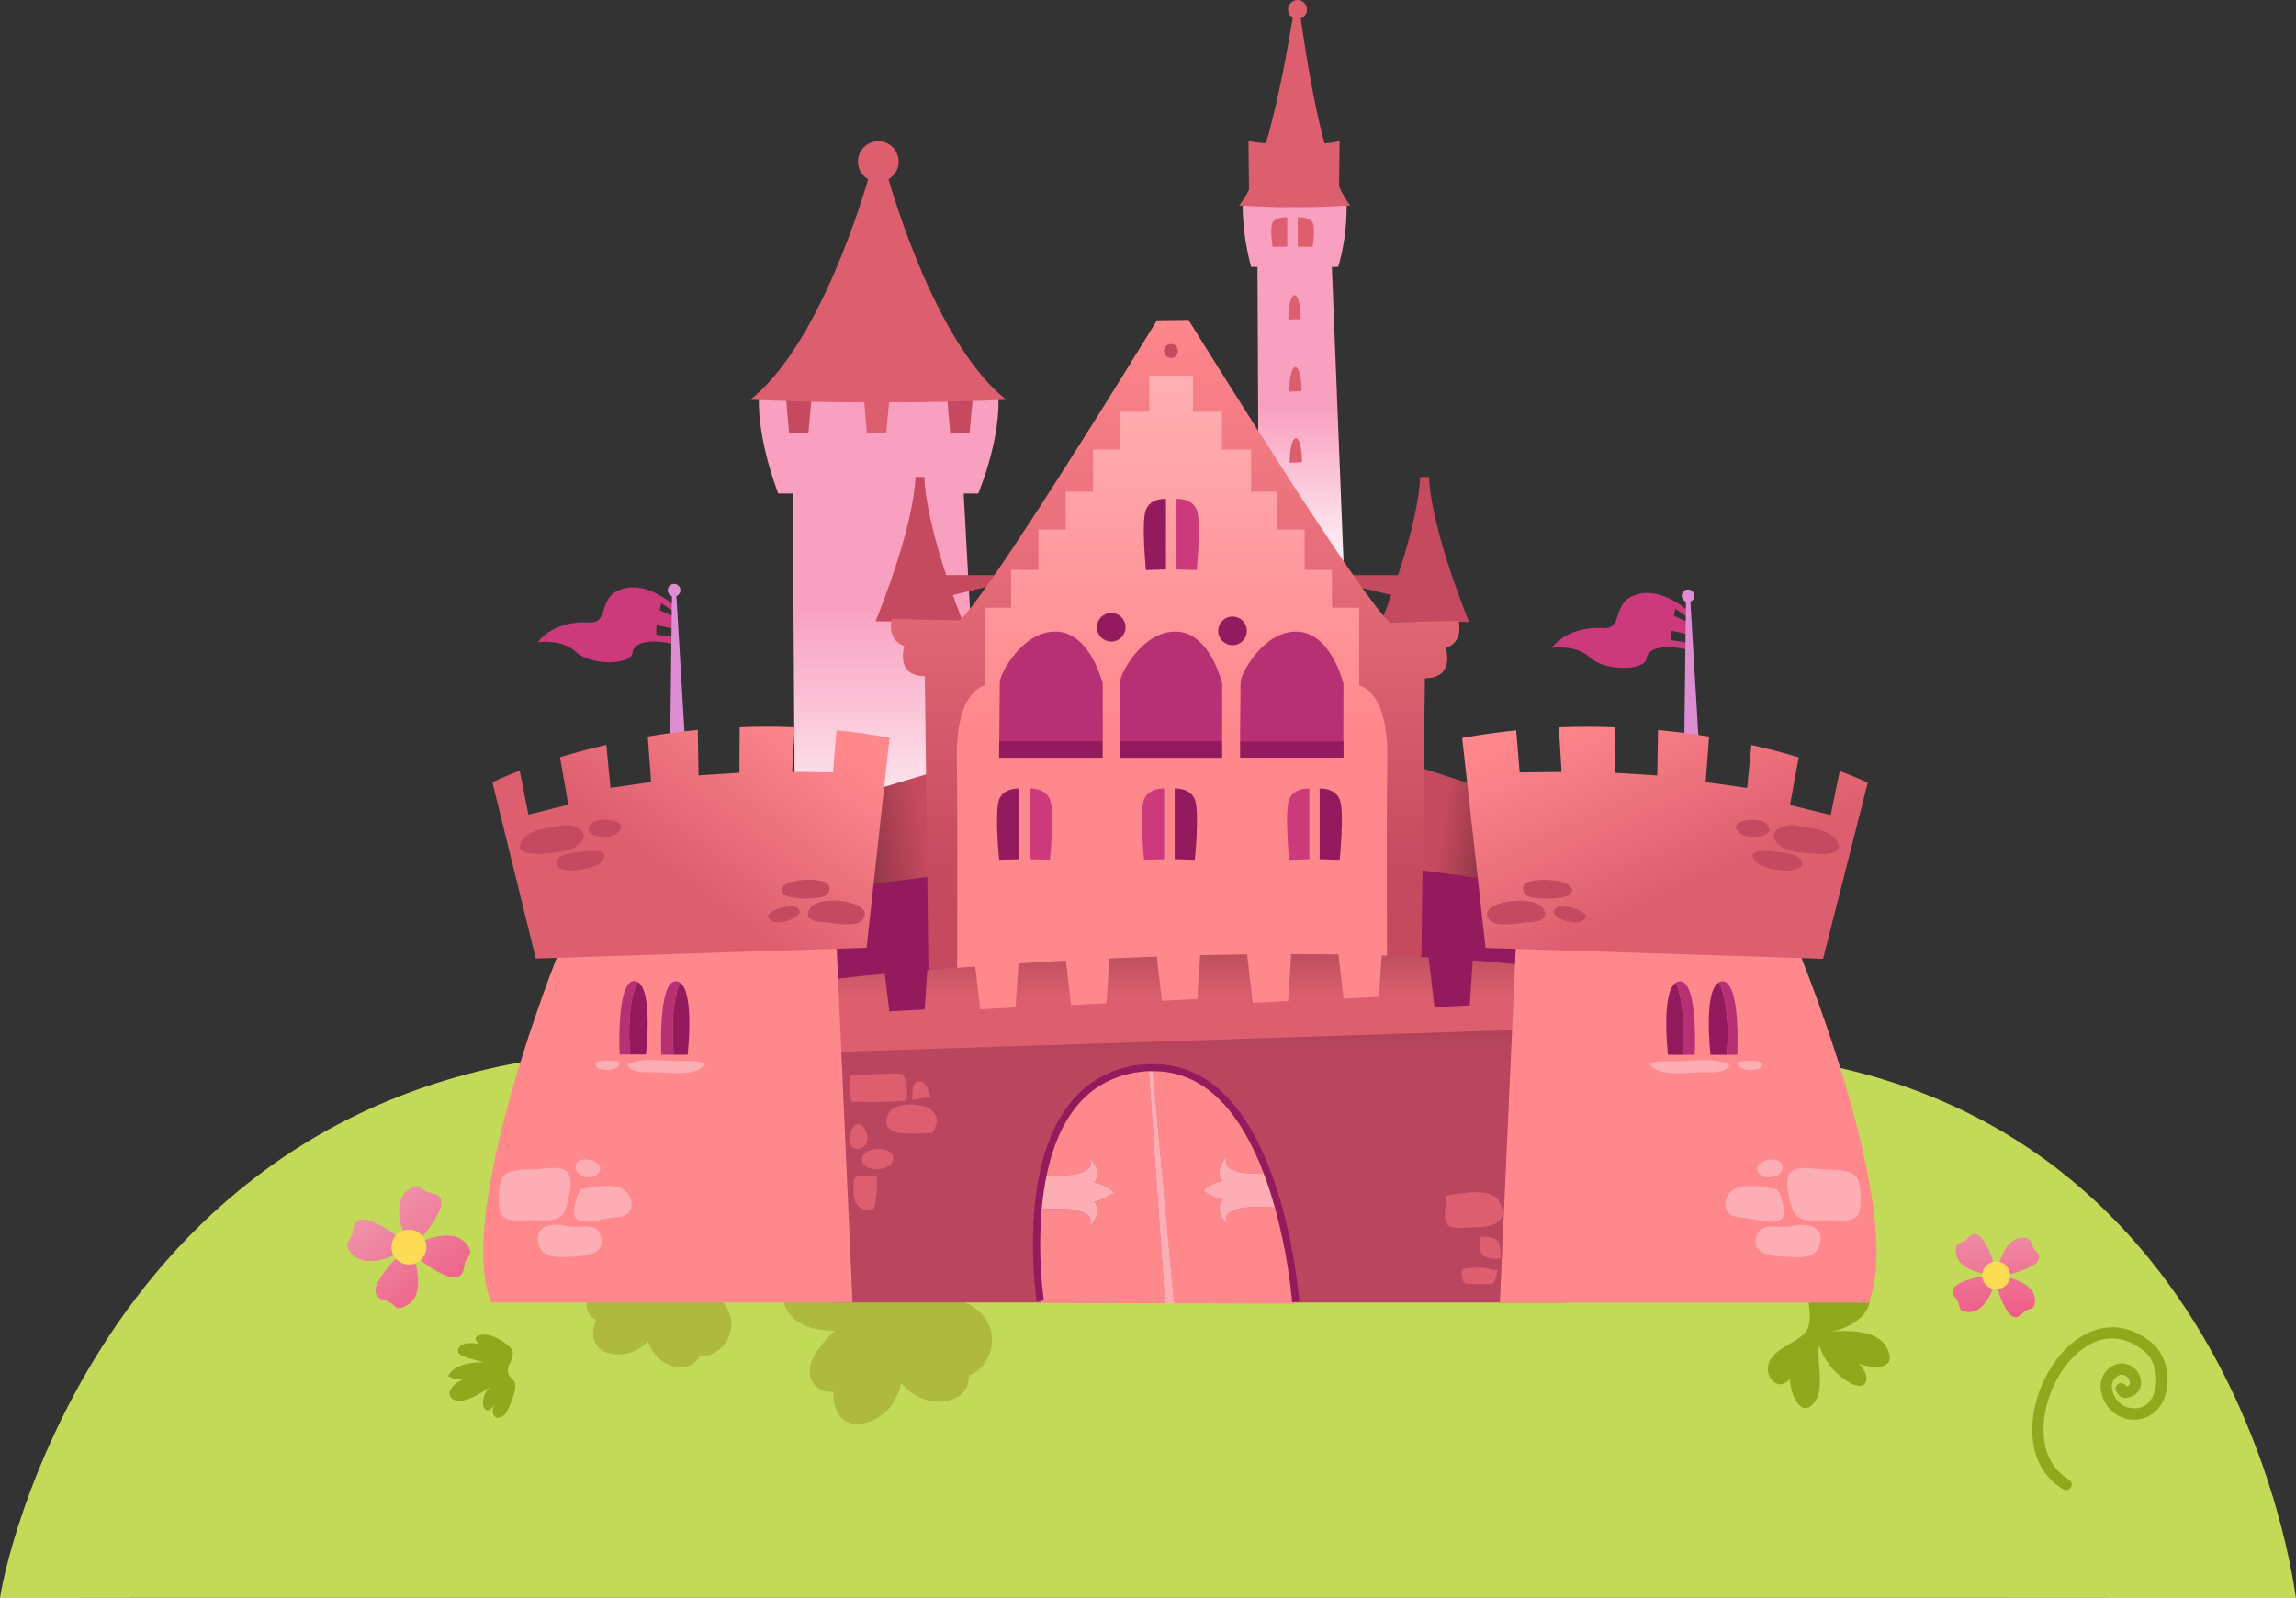 <svg xmlns="http://www.w3.org/2000/svg" xmlns:xlink="http://www.w3.org/1999/xlink" viewBox="0 0 505.03 351.6"><rect x="0" y="0" width="505.03" height="351.6" fill="#333333" stroke="none"/><defs><style>.cls-1{fill:#c2da57;}.cls-2{fill:#8eaa1c;}.cls-3{fill:url(#linear-gradient);}.cls-4{fill:url(#linear-gradient-2);}.cls-5{fill:url(#linear-gradient-3);}.cls-6{fill:url(#linear-gradient-4);}.cls-7{fill:#aeba3f;}.cls-8{fill:url(#linear-gradient-5);}.cls-9{fill:#f9a0c0;}.cls-10{fill:#c64a5f;}.cls-11{fill:#dd5f6f;}.cls-12{fill:url(#linear-gradient-6);}.cls-13{fill:#931b5d;}.cls-14{fill:url(#linear-gradient-7);}.cls-15{fill:url(#linear-gradient-8);}.cls-16{fill:url(#linear-gradient-9);}.cls-17{fill:url(#linear-gradient-10);}.cls-18{fill:#cc3a7c;}.cls-19{fill:#b73074;}.cls-20{fill:url(#linear-gradient-11);}.cls-21{fill:url(#linear-gradient-12);}.cls-22{fill:#dd8ed2;}.cls-23{fill:#ff888d;}.cls-24{fill:url(#linear-gradient-13);}.cls-25{fill:#fcaeb4;}.cls-26{fill:url(#linear-gradient-14);}</style><linearGradient id="linear-gradient" x1="74.85" y1="254.43" x2="104.64" y2="293.86" gradientTransform="translate(0.02 -0.03) rotate(0.01)" gradientUnits="userSpaceOnUse"><stop offset="0" stop-color="#efadbb"/><stop offset="1" stop-color="#ef4c7c"/></linearGradient><linearGradient id="linear-gradient-2" x1="91.5" y1="277.39" x2="103.25" y2="300.88" gradientTransform="matrix(0.66, 0.75, -0.75, 0.66, 237.44, 26.12)" gradientUnits="userSpaceOnUse"><stop offset="0" stop-color="#fcdc54"/><stop offset="0.91" stop-color="#ffaf18"/></linearGradient><linearGradient id="linear-gradient-3" x1="474.47" y1="725.18" x2="498.22" y2="756.62" gradientTransform="matrix(0.81, 0.58, -0.58, 0.81, 474.4, -605.26)" xlink:href="#linear-gradient"/><linearGradient id="linear-gradient-4" x1="487.74" y1="743.48" x2="497.11" y2="762.21" gradientTransform="translate(677.38 -573.33) rotate(48.88)" xlink:href="#linear-gradient-2"/><linearGradient id="linear-gradient-5" x1="196.53" y1="106.14" x2="196.53" y2="190.45" gradientTransform="translate(0.02 -0.03) rotate(0.01)" gradientUnits="userSpaceOnUse"><stop offset="0.33" stop-color="#f9a0c0"/><stop offset="1" stop-color="#fff"/></linearGradient><linearGradient id="linear-gradient-6" x1="286.23" y1="70.49" x2="286.23" y2="128.46" xlink:href="#linear-gradient-5"/><linearGradient id="linear-gradient-7" x1="202.92" y1="181.65" x2="185.92" y2="184.57" gradientTransform="translate(0.02 -0.03) rotate(0.01)" gradientUnits="userSpaceOnUse"><stop offset="0" stop-color="#c64a5f"/><stop offset="0.99" stop-color="#82313e"/></linearGradient><linearGradient id="linear-gradient-8" x1="317.34" y1="180.58" x2="330.09" y2="182.44" xlink:href="#linear-gradient-7"/><linearGradient id="linear-gradient-9" x1="258.49" y1="68.7" x2="258.49" y2="192.21" gradientTransform="translate(0.02 -0.03) rotate(0.01)" gradientUnits="userSpaceOnUse"><stop offset="0" stop-color="#ff888d"/><stop offset="1" stop-color="#c64a5f"/></linearGradient><linearGradient id="linear-gradient-10" x1="257.86" y1="75.47" x2="257.86" y2="159.55" gradientTransform="translate(0.02 -0.03) rotate(0.01)" gradientUnits="userSpaceOnUse"><stop offset="0" stop-color="#ffb3b6"/><stop offset="1" stop-color="#ff888d"/></linearGradient><linearGradient id="linear-gradient-11" x1="259.82" y1="219.65" x2="259.82" y2="190.84" gradientTransform="translate(0.02 -0.03) rotate(0.01)" gradientUnits="userSpaceOnUse"><stop offset="0" stop-color="#dd5f6f"/><stop offset="0.99" stop-color="#82313e"/></linearGradient><linearGradient id="linear-gradient-12" x1="263.45" y1="231.83" x2="263.45" y2="200.72" gradientTransform="translate(0.02 -0.03) rotate(0.01)" gradientUnits="userSpaceOnUse"><stop offset="0" stop-color="#ba455f"/><stop offset="0.99" stop-color="#82313e"/></linearGradient><linearGradient id="linear-gradient-13" x1="174.2" y1="155.69" x2="145.53" y2="195.72" gradientTransform="translate(0.02 -0.03) rotate(0.01)" gradientUnits="userSpaceOnUse"><stop offset="0" stop-color="#ff888d"/><stop offset="0.91" stop-color="#dd5f6f"/></linearGradient><linearGradient id="linear-gradient-14" x1="351.31" y1="152.89" x2="372.82" y2="198.89" xlink:href="#linear-gradient-13"/></defs><title>Juego_Unicornio_2b</title><g id="Capa_2" data-name="Capa 2"><g id="Arte"><path class="cls-1" d="M362.53,231.27H151.24C28.19,226.78,1.61,339.72,0,351.53c26.92-.08,61.81-.06,88.74-.06q83,0,166,0h4.76q82.58,0,165.16,0,40.18,0,80.36.1C503.43,339.78,484.94,226.84,362.53,231.27Z"/><path class="cls-2" d="M474.35,310.23a7,7,0,0,1-7.43,1.6,7.5,7.5,0,0,1-4.79-5.93,5.12,5.12,0,0,1,2.16-5.21,4.07,4.07,0,0,1,4.46-.23,4.31,4.31,0,0,1,2.2,3.91,3.28,3.28,0,0,1-2.19,2.84c-1.4.56-2.33.33-3-.73a1.07,1.07,0,0,0-.11-.16,1.25,1.25,0,0,1,.07-1.75,1.24,1.24,0,0,1,1.75.07,2.85,2.85,0,0,1,.26.33l.15-.06c.54-.22.62-.51.64-.72a1.9,1.9,0,0,0-1-1.58,1.62,1.62,0,0,0-1.83.14,2.69,2.69,0,0,0-1.1,2.79,5.05,5.05,0,0,0,3.06,3.93c3.32,1,5-.63,5.8-2.18,1.52-2.92,1.09-7.84-2-10.23-3.55-2.79-7.37-3.38-11-1.72-5.79,2.62-10.49,10.39-10.92,18.06-.18,3.15.3,8.88,5.49,12a1.24,1.24,0,1,1-1.26,2.13c-4.68-2.78-7.05-7.83-6.7-14.23.47-8.53,5.79-17.21,12.37-20.18,3.19-1.44,8.14-2.26,13.6,2,4.06,3.19,4.64,9.46,2.62,13.32A7.83,7.83,0,0,1,474.35,310.23Z"/><path class="cls-3" d="M93.65,262c-1.5-.8-1.45-1.59-3.11-.8A4.84,4.84,0,0,0,88.14,264c-.82,2.43,0,5.5.81,7.76v0a2.61,2.61,0,0,0-.79.61l-.11.14a22.59,22.59,0,0,0-6-3.73c-1-.43-2.45-.89-3.45-.2-1.18.81-.73,2.08-1.26,3.26-.69,1.56-1.48,1.57-.56,3.16a4.84,4.84,0,0,0,2.95,2.18c2.48.64,5.49-.38,7.68-1.38l.56-.26a2.61,2.61,0,0,0,.24.32,22.17,22.17,0,0,0-4.73,5.53c-.57.9-1.24,2.29-.71,3.38.63,1.28,1.95,1,3,1.72,1.44.91,1.33,1.69,3,1A4.84,4.84,0,0,0,91.44,285c1-2.36.44-5.49-.22-7.8-.06-.2-.11-.38-.16-.55a2.61,2.61,0,0,0,.56-.28,22.26,22.26,0,0,0,6,4c1,.47,2.42,1,3.44.31,1.2-.77.8-2.05,1.36-3.22.74-1.53,1.53-1.52.67-3.14a4.84,4.84,0,0,0-2.87-2.28c-2.43-.71-5.42.17-7.63,1.08a2.61,2.61,0,0,0-.3-.54,22.88,22.88,0,0,0,4.07-5.65c.5-.94,1.06-2.38.45-3.42C96.09,262.29,94.79,262.64,93.65,262Z"/><circle class="cls-4" cx="89.95" cy="274.29" r="3.84" transform="translate(-175.82 161.64) rotate(-48.87)"/><path class="cls-5" d="M447.16,274.3c-.6-1.22-.21-1.71-1.65-2a3.86,3.86,0,0,0-2.84.69c-1.66,1.2-2.57,3.56-3.07,5.41v0a2.11,2.11,0,0,0-.79,0l-.13,0a18,18,0,0,0-2.18-5.21c-.43-.73-1.18-1.71-2.15-1.73-1.14,0-1.44,1-2.33,1.53-1.17.69-1.68.33-1.83,1.79a3.86,3.86,0,0,0,.9,2.78c1.31,1.57,3.74,2.3,5.62,2.67l.48.09a2.08,2.08,0,0,0,0,.32,17.69,17.69,0,0,0-5.63,1.39c-.79.32-1.87.91-2,1.87-.19,1.13.79,1.57,1.17,2.53.51,1.26.08,1.72,1.5,2.08a3.86,3.86,0,0,0,2.88-.48c1.74-1.07,2.83-3.35,3.47-5.16l.15-.43a2,2,0,0,0,.5.08,17.74,17.74,0,0,0,2,5.4c.41.75,1.12,1.75,2.09,1.8,1.14.06,1.47-1,2.38-1.46,1.19-.65,1.7-.27,1.89-1.73a3.87,3.87,0,0,0-.81-2.81c-1.24-1.59-3.59-2.4-5.45-2.84a2.1,2.1,0,0,0,.05-.49,18.21,18.21,0,0,0,5.26-1.78c.76-.38,1.79-1,1.88-2C448.63,275.59,447.62,275.22,447.16,274.3Z"/><circle class="cls-6" cx="439.08" cy="280.53" r="3.06" transform="translate(-52.79 108.62) rotate(-13.31)"/><path class="cls-7" d="M186.46,272.81a6.89,6.89,0,0,0-6.53,4.22,5.22,5.22,0,0,0-.28,2.46c-2.83.63-6.1,2.07-7,4.8-.43,1.24-.67,3.7,2.54,6.22,2.36,1.85,5.54,2.17,8.43,2.2a26.37,26.37,0,0,0-3.49,3.88c-2.67,3.58-2.11,6-1.54,7.17a4.5,4.5,0,0,0,4.16,2.4,5.91,5.91,0,0,0,.62,0,8.08,8.08,0,0,0,1,4.82,4.77,4.77,0,0,0,4.18,2.27,9.14,9.14,0,0,0,4.26-1.25c3-1.62,4.63-4.56,5.46-7.79a11.52,11.52,0,0,0,3.35,2.86,10.27,10.27,0,0,0,4.88,1.25c3.11,0,5.6-1.46,6.36-3.71a4.54,4.54,0,0,0,.19-2.05,6.73,6.73,0,0,0,3.7-3,8.55,8.55,0,0,0-2-11.63,11.66,11.66,0,0,0-7.61-2.4c-.92,0-1.81.06-2.67.11s-1.6.1-2.35.1a8.64,8.64,0,0,1-2.76-.37c-1.37-.46-2.41-2.45-3.5-4.56a18.81,18.81,0,0,0-4.25-6,7.91,7.91,0,0,0-5.1-1.9Z"/><path class="cls-7" d="M143,267.38a5.2,5.2,0,0,0-4.42,2.24,4.66,4.66,0,0,0-.28.49,11.89,11.89,0,0,0-2.42-.27c-2.74,0-4,1.15-4.66,2.12s-1.08,2.6.07,5a9.55,9.55,0,0,0,4,4,22,22,0,0,0-2.47,1.06c-4.21,2.12-3.9,4.94-3.71,5.76a4,4,0,0,0,2.1,2.63,5.69,5.69,0,0,0-.54,4.39c.4,1.16,1.63,3.11,5.48,3.11h.31a8.84,8.84,0,0,0,6.07-2.85,8.63,8.63,0,0,0,1.1,2.25,7.89,7.89,0,0,0,6.17,3.47,4.31,4.31,0,0,0,3.78-2,4.11,4.11,0,0,0,.21-.39h.37a6.18,6.18,0,0,0,3.1-.94,7.08,7.08,0,0,0,2.87-9.34c-1.53-3.25-4.3-4.42-6.51-5.35a9.85,9.85,0,0,1-3.19-1.8c-.61-.61-.63-2.27-.65-3.88a14.75,14.75,0,0,0-.88-5.79,6.44,6.44,0,0,0-5.92-4Z"/><path class="cls-2" d="M389.75,298.57c-2.69,3.55,1.34,8.19,4,4.65-.17,2.84,2.35,9.49,5.52,5,2.14-3,.22-9,.88-12.33a14.58,14.58,0,0,0,6.16,7.9c4.16,2.81,5.75-.65,2.55-3.87,3.19,1.36,9,1.35,6-3.75-2.33-3.92-8.92-3.43-12.79-3.27,3.06-.1,7.32-2.24,8.67-5,1.85-3.8-.9-8.62-4.11-3.94.47-2.29.74-3.56-1.42-4.85a4.62,4.62,0,0,0-6.27,1.37c-2.61,3.65-.08,7.49-1.13,11.2C396.95,294.86,391.9,295.72,389.75,298.57Z"/><path class="cls-2" d="M107.18,293.6c-1.65-.21-3.85.48-1.62,2.11-1.17-.45-5.21-.62-4.75,1.67.25,1.25,4.4,1.76,5.42,2.3-2.56-.12-6.46.54-7.66,3a5,5,0,0,0,3.63.6c-2,.62-4.95,3.41-2.26,4.65,2.2,1,6.22-1.74,7.95-2.92-3,2.58-1.43,7.8,1.06,3.66-1.16,1.72-.47,4.25,1.85,2.67.94-.64,2.23-4.39,2.44-5.43.55-2.7-1.14-2.36-1.48-4.05s1.6-3,.89-4.81C112.07,295.59,108.66,293.79,107.18,293.6Z"/><polygon class="cls-8" points="174.36 106 175.15 228.94 218.69 231.86 211.8 105.47 174.36 106"/><path class="cls-9" d="M219.6,87.72l-25.34-2v-.3l-1.87.15-2-.15v.32l-23.46,2s-.53,8.06,4.25,20.81h44C220.26,95.78,219.6,87.72,219.6,87.72Z"/><polygon class="cls-10" points="172.91 87.67 173.57 95.38 177.82 95.24 178.48 88.08 172.91 87.67"/><polygon class="cls-11" points="190.03 87.68 190.69 95.38 194.94 95.25 195.61 88.08 190.03 87.68"/><polygon class="cls-10" points="208.35 87.68 209.02 95.38 213.26 95.25 213.93 88.08 208.35 87.68"/><path class="cls-11" d="M221.37,87.94C206,75.93,196.22,42.39,195,37.87v-.25h-.06l-.07-.26-1.66.13-1.66-.13-.07.26h-.06v.25c-1.27,4.53-11.07,38.05-26.41,50.06,0,0,17.11.74,28.21.54C204.25,88.67,221.37,87.94,221.37,87.94Z"/><circle class="cls-11" cx="193.19" cy="35.54" r="4.48"/><polygon class="cls-12" points="276.59 57.12 276.93 130.51 295.88 132.44 292.88 56.77 276.59 57.12"/><path class="cls-9" d="M296.19,45l-11.12-1.27v-.2l-.75.1-.8-.1v.21L273.33,45a53.71,53.71,0,0,0,1.87,13.71h19.15A46.28,46.28,0,0,0,296.19,45Z"/><path class="cls-11" d="M297,45.18C290.37,37.24,286.51,6.3,286,3.32V3.16h0l0-.17-.72.08L284.45,3l0,.17h0v.16c-.55,3-5.22,33.92-11.9,41.86,0,0,7.45.49,12.28.36C289.6,45.67,297,45.18,297,45.18Z"/><path class="cls-11" d="M280.32,31.26c-2.19.6-5.71-.27-5.71-.27l.13,11.42S281.89,34,280.32,31.26Z"/><path class="cls-11" d="M288.95,31.27c2.32.7,5.71-.26,5.71-.26l-.13,11.42S287.37,34,288.95,31.27Z"/><circle class="cls-11" cx="285.4" cy="2.09" r="2.09"/><path class="cls-11" d="M283.14,54.25V47.79s-2.34-.11-3.14,1-.07,5.52-.07,5.52Z"/><path class="cls-11" d="M285.46,54.25V47.79s2.36-.11,3.18,1,.09,5.52.09,5.52Z"/><path class="cls-11" d="M286.08,70.22q0-.23,0-.47c0-2.67-.6-4.83-1.34-4.83s-1.34,2.16-1.35,4.83c0,.19,0,.37,0,.56C284.3,70.25,285.19,70.23,286.08,70.22Z"/><path class="cls-11" d="M286.28,86.05q0-.23,0-.47c0-2.67-.6-4.83-1.34-4.83s-1.34,2.16-1.34,4.83c0,.19,0,.37,0,.56C284.5,86.08,285.39,86.06,286.28,86.05Z"/><path class="cls-11" d="M286.38,101.68q0-.23,0-.47c0-2.67-.6-4.83-1.34-4.83s-1.34,2.16-1.34,4.83c0,.19,0,.37,0,.56C284.59,101.72,285.48,101.69,286.38,101.68Z"/><path class="cls-13" d="M170,193.75s2.78,40.63,4,41S208.6,230,208.6,230l-2-41.82Z"/><polygon class="cls-14" points="206.61 169.46 174.75 179.02 162.79 198.13 206.6 192.56 206.61 169.46"/><path class="cls-13" d="M343.33,192.18s-2.6,40.62-3.71,41-32.24-4.78-32.24-4.78l1.86-41.82Z"/><polygon class="cls-15" points="309.4 167.88 338.97 177.44 350.12 196.56 309.4 190.98 309.4 167.88"/><polygon class="cls-10" points="206.22 126.5 220.16 126.5 219.57 128.47 207.22 131.47 206.22 126.5"/><path class="cls-10" d="M211.84,136.9c-1.14-2.9-8.09-20.95-8.53-32h-1.94c-.44,10.78-7.37,28.31-8.77,31.75C199,136.69,205.44,136.84,211.84,136.9Z"/><path class="cls-10" d="M323.14,136.8c-1.29-3.17-8.36-21-8.81-31.87h-1.95c-.45,11-7.5,29.14-8.62,32C310.21,136.78,316.68,136.76,323.14,136.8Z"/><polygon class="cls-10" points="309.44 126.51 295.44 126.51 296.04 128.47 308.44 131.47 309.44 126.51"/><path class="cls-16" d="M320.85,136.58l-15.2.31c-6.67-6.16-39-58.15-44.24-66.52q-3.45.06-6.92.08c-5.93,9.68-36.91,60-43.37,66l-15-.31s-1.19,4.62,2.8,5.95c0,0-2.12,6.64,4.51,6.64l1.05,86L254,232.33l58.34,2.86,1.09-86c6.73,0,4.58-6.64,4.58-6.64C322.06,141.2,320.85,136.58,320.85,136.58Z"/><path class="cls-17" d="M305.15,166.9c.27-15.13-6.17-16.15-6.17-16.15V133.66h-6v-8.31h-6v-8.89h-6v-8.31h-5.8V98.88h-6.38V90.57h-6.38V82.65H252.8v7.92h-6.38v8.31h-6v9.27h-6v8.31h-6v8.89h-6v8.31h-5.8v17.09s-6.41,1-6.15,16.15-.05,70.71-.05,70.71h94.78S304.88,182,305.15,166.9Z"/><path class="cls-13" d="M256.47,125.26V109.73s-3.35-.27-4.41,2.39,0,13.28,0,13.28Z"/><path class="cls-18" d="M258.79,125.26V109.73s3.34-.26,4.43,2.39,0,13.28,0,13.28Z"/><path class="cls-13" d="M224.19,189V173.45s-3.34-.27-4.41,2.39,0,13.28,0,13.28Z"/><path class="cls-18" d="M226.51,189V173.45s3.34-.26,4.43,2.39,0,13.28,0,13.28Z"/><path class="cls-18" d="M256.07,189V173.45s-3.35-.27-4.42,2.39,0,13.28,0,13.28Z"/><path class="cls-13" d="M258.39,189V173.45s3.33-.26,4.42,2.39,0,13.28,0,13.28Z"/><path class="cls-18" d="M288,189V173.46s-3.36-.27-4.43,2.39,0,13.28,0,13.28Z"/><path class="cls-13" d="M290.27,189V173.46s3.32-.26,4.41,2.39,0,13.28,0,13.28Z"/><path class="cls-13" d="M219.76,166.69h22.79V163H219.79C219.77,165.15,219.76,166.69,219.76,166.69Z"/><path class="cls-19" d="M232.42,138.93c-7.43-.27-12.5,9.26-12.5,11.12,0,1.27-.08,8.53-.12,13h22.76V150.35S239.85,139.2,232.42,138.93Z"/><path class="cls-13" d="M246.25,166.7h22.58V163H246.27C246.26,165.15,246.25,166.7,246.25,166.7Z"/><path class="cls-19" d="M258.8,138.93c-7.43-.27-12.45,9.26-12.45,11.12,0,1.27-.06,8.53-.08,13h22.56V150.35S266.24,139.2,258.8,138.93Z"/><path class="cls-13" d="M272.77,163c0,2.13,0,3.67,0,3.67h22.76V163Z"/><path class="cls-19" d="M295.5,150.36s-2.68-11.15-10.12-11.42-12.5,9.26-12.5,11.12c0,1.27-.08,8.53-.12,13h22.73Z"/><circle class="cls-13" cx="244.43" cy="137.97" r="3.15"/><circle class="cls-13" cx="271.11" cy="138.77" r="3.15"/><circle class="cls-10" cx="257.56" cy="77.21" r="1.54"/><path class="cls-20" d="M336,212.38c-3.93-.42-8-.83-12.05-1.13l-.66,9.9-7.77.39-1.27-10.94q-5.12-.27-10.33-.43l-.61,9.1-7.77.4-1.13-9.72q-5.2-.08-10.39-.08l-.69,10.33-7.77.4-1.24-10.67q-5.21.06-10.33.19l-.64,9.62-7.77.4-1.13-9.73q-5.31.19-10.42.42l-.66,9.84-7.77.4-1.14-9.76c-3.6.2-7.08.4-10.43.62l-.65,9.67-7.77.4-1.1-9.42c-3.77.27-7.3.55-10.54.81l-.58,8.67-7.77.4-1-8.26c-8,.73-12.71,1.36-12.71,1.36l.34,16,155.31-5Z"/><polygon class="cls-21" points="344.54 286.51 337.64 226.42 182.32 231.44 183.5 286.49 344.54 286.51"/><path class="cls-18" d="M144.39,137.49l3.79.8.2-2.61-3.25-1.45.3-1.57,3.05,2.09.07-1.33s-5.9-5.67-11.68-3.86-2.5,7.71-7.49,7.37-9.17,1.74-11.1,4.35c0,0,5.32-.83,8.38,2.12s12.14,3.07,12.48.12,6.07-2.7,9-1.79l-.07-1.61-3.71-.53Z"/><polygon class="cls-22" points="151.79 181.54 148.74 130.49 147.81 130.42 147.19 181.93 151.79 181.54"/><circle class="cls-22" cx="148.27" cy="129.83" r="1.39"/><path class="cls-23" d="M123,209.31S100,266.19,108,286.48h79.52L184,207.68Z"/><path class="cls-24" d="M184,160.64l-.76,9.25-9-.11.59-9.8c-4.19-.18-8.24-.18-12.14,0l-.05,10-9,.58-.16-10c-3.87.37-7.55.87-11,1.45l.74,10-8.94,1.29-.91-9.45c-3.78.87-7.18,1.8-10.19,2.71L125,177l-8.76,2.19-1.93-9.67c-3.9,1.5-6,2.56-6,2.56l9.55,38.77,72.76-2.38,5.05-46.2C191.65,161.57,187.78,161,184,160.64Z"/><path class="cls-19" d="M140.25,216a1.66,1.66,0,0,0-.56-.18c-4.18-.6-3.39,16.13-3.39,16.13h2.27C137.93,222.33,139.24,218,140.25,216Z"/><path class="cls-13" d="M140.25,216c-1,1.93-2.33,6.28-1.68,15.95h3.51S143.71,217.91,140.25,216Z"/><path class="cls-19" d="M149.58,216.14a1.68,1.68,0,0,0-.72-.28c-4.18-.6-3.39,16.13-3.39,16.13h2.7C147.51,222.91,148.59,218.32,149.58,216.14Z"/><path class="cls-13" d="M149.58,216.15c-1,2.18-2.07,6.77-1.41,15.85h3.08S152.82,218.35,149.58,216.15Z"/><path class="cls-10" d="M115,184.6c-2.48,3.4,2.71,3.38,4.61,3.17,2.53-.28,5.53-.21,7.53-1.89,3.43-2.89-.86-4.84-3.67-4.3C121,182.07,116.67,182.38,115,184.6Z"/><path class="cls-10" d="M122.41,189.47c-.5,1.85,2.56,2.06,3.79,2,1.66-.06,5.44-.67,6.45-2.26,1.57-2.49-2.81-2.09-4.05-1.93C127.07,187.49,122.92,187.56,122.41,189.47Z"/><path class="cls-10" d="M135.89,183.16c3-2.86-4.19-3.58-5.7-2.14C127.11,183.95,133.94,185,135.89,183.16Z"/><path class="cls-10" d="M178.1,199.89c-1.54,2.52,1.72,3,3.42,3,2,.08,6.64,1.28,8.2-.56C193,198.46,180.26,196.36,178.1,199.89Z"/><path class="cls-10" d="M173,197.05c-2.07-.91-.91-2.41.68-2.93a14.62,14.62,0,0,1,7.29-.26c2.46.74,1.65,3.21-.43,3.54S174.83,197.84,173,197.05Z"/><path class="cls-10" d="M169.89,202.65c1.9,1,8-1.3,5.36-3C173.7,198.59,166.41,200.8,169.89,202.65Z"/><path class="cls-25" d="M109.82,265.7c.24,3.57,4.71,2.65,7.31,2.66,2.88,0,6.29.67,7.26-2.39.64-2,2.26-7.42-.22-8.63-1.82-.89-4.85-.2-6.75-.13-1.68.05-5.13,0-6.47,1.27C109.45,259.93,109.69,263.8,109.82,265.7Z"/><path class="cls-25" d="M126.95,263.05c-.36,1.74-1.5,4.46.22,5.3s4.67,0,6.43-.36c1.18-.22,3.23-.17,4.24-.86,2-1.35.93-4.72-1-5.64-2.52-1.22-6.56-.37-9.13.1Z"/><path class="cls-25" d="M118.35,272.87c.53,4.62,5.12,3.59,8.71,3.46,2.74-.1,6.3-1,5-4.65-1-3.07-5.19-1.33-7.55-2S117.92,269.22,118.35,272.87Z"/><path class="cls-25" d="M131.83,257.71c1.24-2.32-4.09-3.64-5-1.85C125.42,258.45,130.44,260.3,131.83,257.71Z"/><path class="cls-25" d="M151,233.42c1.27-.05,6.16,0,2.92,1.76-2.35,1.31-6.88.77-9.48.66-1.69-.07-5.85.48-6.41-1.73C141.62,232.37,147.09,233.57,151,233.42Z"/><path class="cls-25" d="M136.24,233.58c.39,2-4.15,2.18-5,1.16-1.71-2,3.93-1.36,4.64-1.29Z"/><path class="cls-23" d="M251.22,235c-13.64,1.44-19.49,12.19-21.82,23.49,4.17.27,12.41.3,10.1-3.91,0,0,3.33,2.92,1.21,5.58a9,9,0,0,1,4.4,2.12,12.51,12.51,0,0,1-4.4,2.07c2.12,2.66-1.21,5.53-1.21,5.53,2.53-4.62-7.61-4.11-11.18-3.81a94.11,94.11,0,0,0,.59,20.5l27.35.1-3.61-51.78C252.17,234.9,251.7,234.94,251.22,235Z"/><path class="cls-23" d="M285.06,286.77a119.38,119.38,0,0,0-3.77-21.07c-3.11-.3-13.76-1-11.22,3.77,0,0-3.25-2.87-1.18-5.53a12,12,0,0,1-4.28-2.08,8.6,8.6,0,0,1,4.28-2.12c-2.07-2.66,1.18-5.58,1.18-5.58-2.06,3.87,4.54,4.16,8.77,4-4.55-12.09-12.29-23.4-25.36-23.28l4.73,51.81Z"/><path class="cls-25" d="M239.5,269.87s3.34-2.87,1.21-5.53a12.51,12.51,0,0,0,4.4-2.07,9,9,0,0,0-4.4-2.12c2.12-2.65-1.21-5.58-1.21-5.58,2.31,4.21-5.93,4.18-10.1,3.91a65.76,65.76,0,0,0-1.08,7.58C231.88,265.75,242,265.25,239.5,269.87Z"/><path class="cls-25" d="M270.08,254.17s-3.25,2.92-1.18,5.58a8.6,8.6,0,0,0-4.28,2.12,12,12,0,0,0,4.28,2.08c-2.07,2.65,1.18,5.53,1.18,5.53-2.54-4.78,8.11-4.07,11.22-3.77-.69-2.49-1.5-5-2.44-7.56C274.62,258.33,268,258,270.08,254.17Z"/><path class="cls-25" d="M253.49,234.86l-.85,0,3.61,51.78h2Z"/><path class="cls-11" d="M186.89,236.37c3,.17,6.13-.19,9.16-.2,2,0,2.58-.28,3.19,1.59a15.37,15.37,0,0,1,.17,4.35,98.47,98.47,0,0,1-12.09.19c-.56-1.62-.23-3.78-.23-5.54Z"/><path class="cls-11" d="M195.41,244.94c-1.48,3.31,1,4.27,3.63,4.38,1.35.06,2.77.07,4.12,0,2.06-.11,2,.12,2.64-1.59C207.79,242.12,196.82,241.79,195.41,244.94Z"/><path class="cls-11" d="M200.66,241.92c1.3-.14,2.57-.53,3.92-.6.21,0-.78-3.24-1.9-3.42C200.31,237.53,200.81,240.41,200.66,241.92Z"/><path class="cls-11" d="M192.83,258.51a27.75,27.75,0,0,1-.17,5.16c-.27,2.16-.19,2.8-2.38,2.37-2.4-.47-2.61-2.83-2.52-4.86,0-1.18-.1-1.89.81-2.5C188.86,258.49,192.85,258.72,192.83,258.51Z"/><path class="cls-11" d="M196.46,254.51c-.33-2.52-6.34-2.32-6.79.14C189,258.26,196.9,257.85,196.46,254.51Z"/><path class="cls-11" d="M187.69,252.5a2.26,2.26,0,0,0,3-1.19c.48-1.27-.4-4.32-2.28-3.94C186.89,247.67,186.35,251.78,187.69,252.5Z"/><path class="cls-11" d="M323.26,270c-1.94,0-4.34.59-5.13-1s.25-4.29-.18-5.94c2.85-.58,10.28-2,11.89,1.34C332.45,269.83,326.48,270,323.26,270Z"/><path class="cls-11" d="M325.52,272.07c-.13,2.22-.08,3.58.94,4.25a5.71,5.71,0,0,0,3.38.47c.62,0,0-3.27-.33-3.68C328.6,272,326.82,272,325.52,272.07Z"/><path class="cls-11" d="M328.28,279.36c-1.59-.77-5-.66-6.74-.15-.13,3.4.41,3.24,3.73,3.25,4,0,3.21.19,4.2-3.1Z"/><path class="cls-18" d="M367.57,138.72l3.73.8.16-2.61-3.27-1.45.3-1.57,3.05,2.09.07-1.33s-5.9-5.67-11.68-3.86-2.5,7.71-7.49,7.37-9.18,1.74-11.1,4.35c0,0,5.32-.83,8.38,2.12s12.14,3.07,12.48.12,6.07-2.7,9-1.8v-1.61l-3.64-.53Z"/><polygon class="cls-22" points="374.83 182.76 371.78 131.71 370.85 131.65 370.23 183.16 374.83 182.76"/><circle class="cls-22" cx="371.31" cy="131.05" r="1.39"/><path class="cls-23" d="M395.69,209.35s23.5,56.88,15.37,77.17H329.91l3.54-78.81Z"/><path class="cls-26" d="M333.5,160.66l.77,9.25,9.22-.11-.6-9.8c4.27-.17,8.41-.17,12.39,0l.05,10,9.2.58.17-10c3.95.37,7.7.87,11.24,1.45l-.75,10,9.12,1.29.93-9.45c3.85.87,7.33,1.8,10.4,2.71l-1.9,10.5,8.94,2.19,2-9.67c4,1.5,6.16,2.56,6.16,2.56L401,210.91l-74.24-2.4-5.14-46.2C325.69,161.59,329.64,161.05,333.5,160.66Z"/><path class="cls-19" d="M378.12,216.07a1.71,1.71,0,0,1,.57-.18c4.27-.6,3.45,16.13,3.45,16.13h-2.31C380.49,222.36,379.16,218,378.12,216.07Z"/><path class="cls-13" d="M378.12,216.08c1,1.93,2.37,6.29,1.71,15.95h-3.58S374.59,217.94,378.12,216.08Z"/><path class="cls-19" d="M368.61,216.17a1.74,1.74,0,0,1,.73-.28c4.27-.6,3.45,16.13,3.45,16.13H370C370.71,222.94,369.61,218.35,368.61,216.17Z"/><path class="cls-13" d="M368.61,216.17c1,2.18,2.11,6.77,1.43,15.85H366.9S365.29,218.37,368.61,216.17Z"/><path class="cls-10" d="M403.85,184.64c2.53,3.4-2.76,3.38-4.7,3.17-2.58-.28-5.64-.21-7.68-1.89-3.5-2.89.88-4.84,3.75-4.3C397.78,182.1,402.19,182.41,403.85,184.64Z"/><path class="cls-10" d="M396.34,189.5c.51,1.85-2.61,2.06-3.86,2-1.69-.06-5.56-.68-6.58-2.26-1.6-2.49,2.87-2.09,4.13-1.93C391.58,187.52,395.81,187.6,396.34,189.5Z"/><path class="cls-10" d="M382.58,183.19c-3.07-2.86,4.27-3.58,5.81-2.14C391.54,184,384.57,185,382.58,183.19Z"/><path class="cls-10" d="M339.5,199.91c1.57,2.52-1.76,3-3.49,3-2.09.08-6.78,1.28-8.37-.56C324.29,198.48,337.3,196.38,339.5,199.91Z"/><path class="cls-10" d="M344.69,197.07c2.11-.91.93-2.4-.7-2.93a15.21,15.21,0,0,0-7.44-.26c-2.51.74-1.68,3.21.44,3.54S342.84,197.86,344.69,197.07Z"/><path class="cls-10" d="M347.88,202.67c-1.94,1-8.14-1.31-5.47-3C344,198.62,351.43,200.83,347.88,202.67Z"/><path class="cls-25" d="M409.16,265.74c-.24,3.57-4.8,2.65-7.46,2.65-2.94,0-6.42.67-7.41-2.39-.66-2-2.31-7.42.23-8.63,1.86-.89,4.95-.2,6.89-.13,1.72.06,5.23,0,6.6,1.28C409.54,260,409.29,263.84,409.16,265.74Z"/><path class="cls-25" d="M391.69,263.08c.37,1.74,1.53,4.46-.23,5.3s-4.76,0-6.56-.36c-1.2-.22-3.29-.17-4.33-.86-2-1.35-.95-4.72,1-5.64,2.57-1.22,6.69-.37,9.32.1Z"/><path class="cls-25" d="M400.46,272.91c-.55,4.62-5.23,3.59-8.89,3.45-2.79-.1-6.43-1-5.15-4.65,1.07-3.07,5.3-1.33,7.7-2S400.89,269.26,400.46,272.91Z"/><path class="cls-25" d="M386.7,257.74c-1.27-2.32,4.18-3.64,5.15-1.84C393.24,258.49,388.12,260.33,386.7,257.74Z"/><path class="cls-25" d="M367.16,233.45c-1.29-.05-6.28,0-3,1.75,2.39,1.31,7,.77,9.67.67,1.73-.07,6,.48,6.54-1.73C376.72,232.4,371.14,233.6,367.16,233.45Z"/><path class="cls-25" d="M382.21,233.61c-.4,2,4.23,2.18,5.14,1.16,1.75-2-4-1.36-4.74-1.29Z"/><path class="cls-13" d="M284.22,286.46A121,121,0,0,0,280.53,266c-.73-2.64-1.54-5.17-2.42-7.52-5.68-15.17-13.9-22.86-24.42-22.86h-1c-.46,0-.92.06-1.38.1-11.14,1.18-18.25,8.91-21.13,23a65.92,65.92,0,0,0-1.07,7.52,95.05,95.05,0,0,0,.5,19.82l-1.58.22a96.77,96.77,0,0,1-.51-20.17,67.29,67.29,0,0,1,1.09-7.7c1.34-6.56,3.64-11.89,6.83-15.85a22.45,22.45,0,0,1,15.69-8.37c.49-.05,1-.09,1.48-.11l.75,0h.34c11.25,0,20,8,25.9,23.89.9,2.39,1.73,5,2.46,7.65a122.6,122.6,0,0,1,3.75,20.71Z"/></g></g></svg>